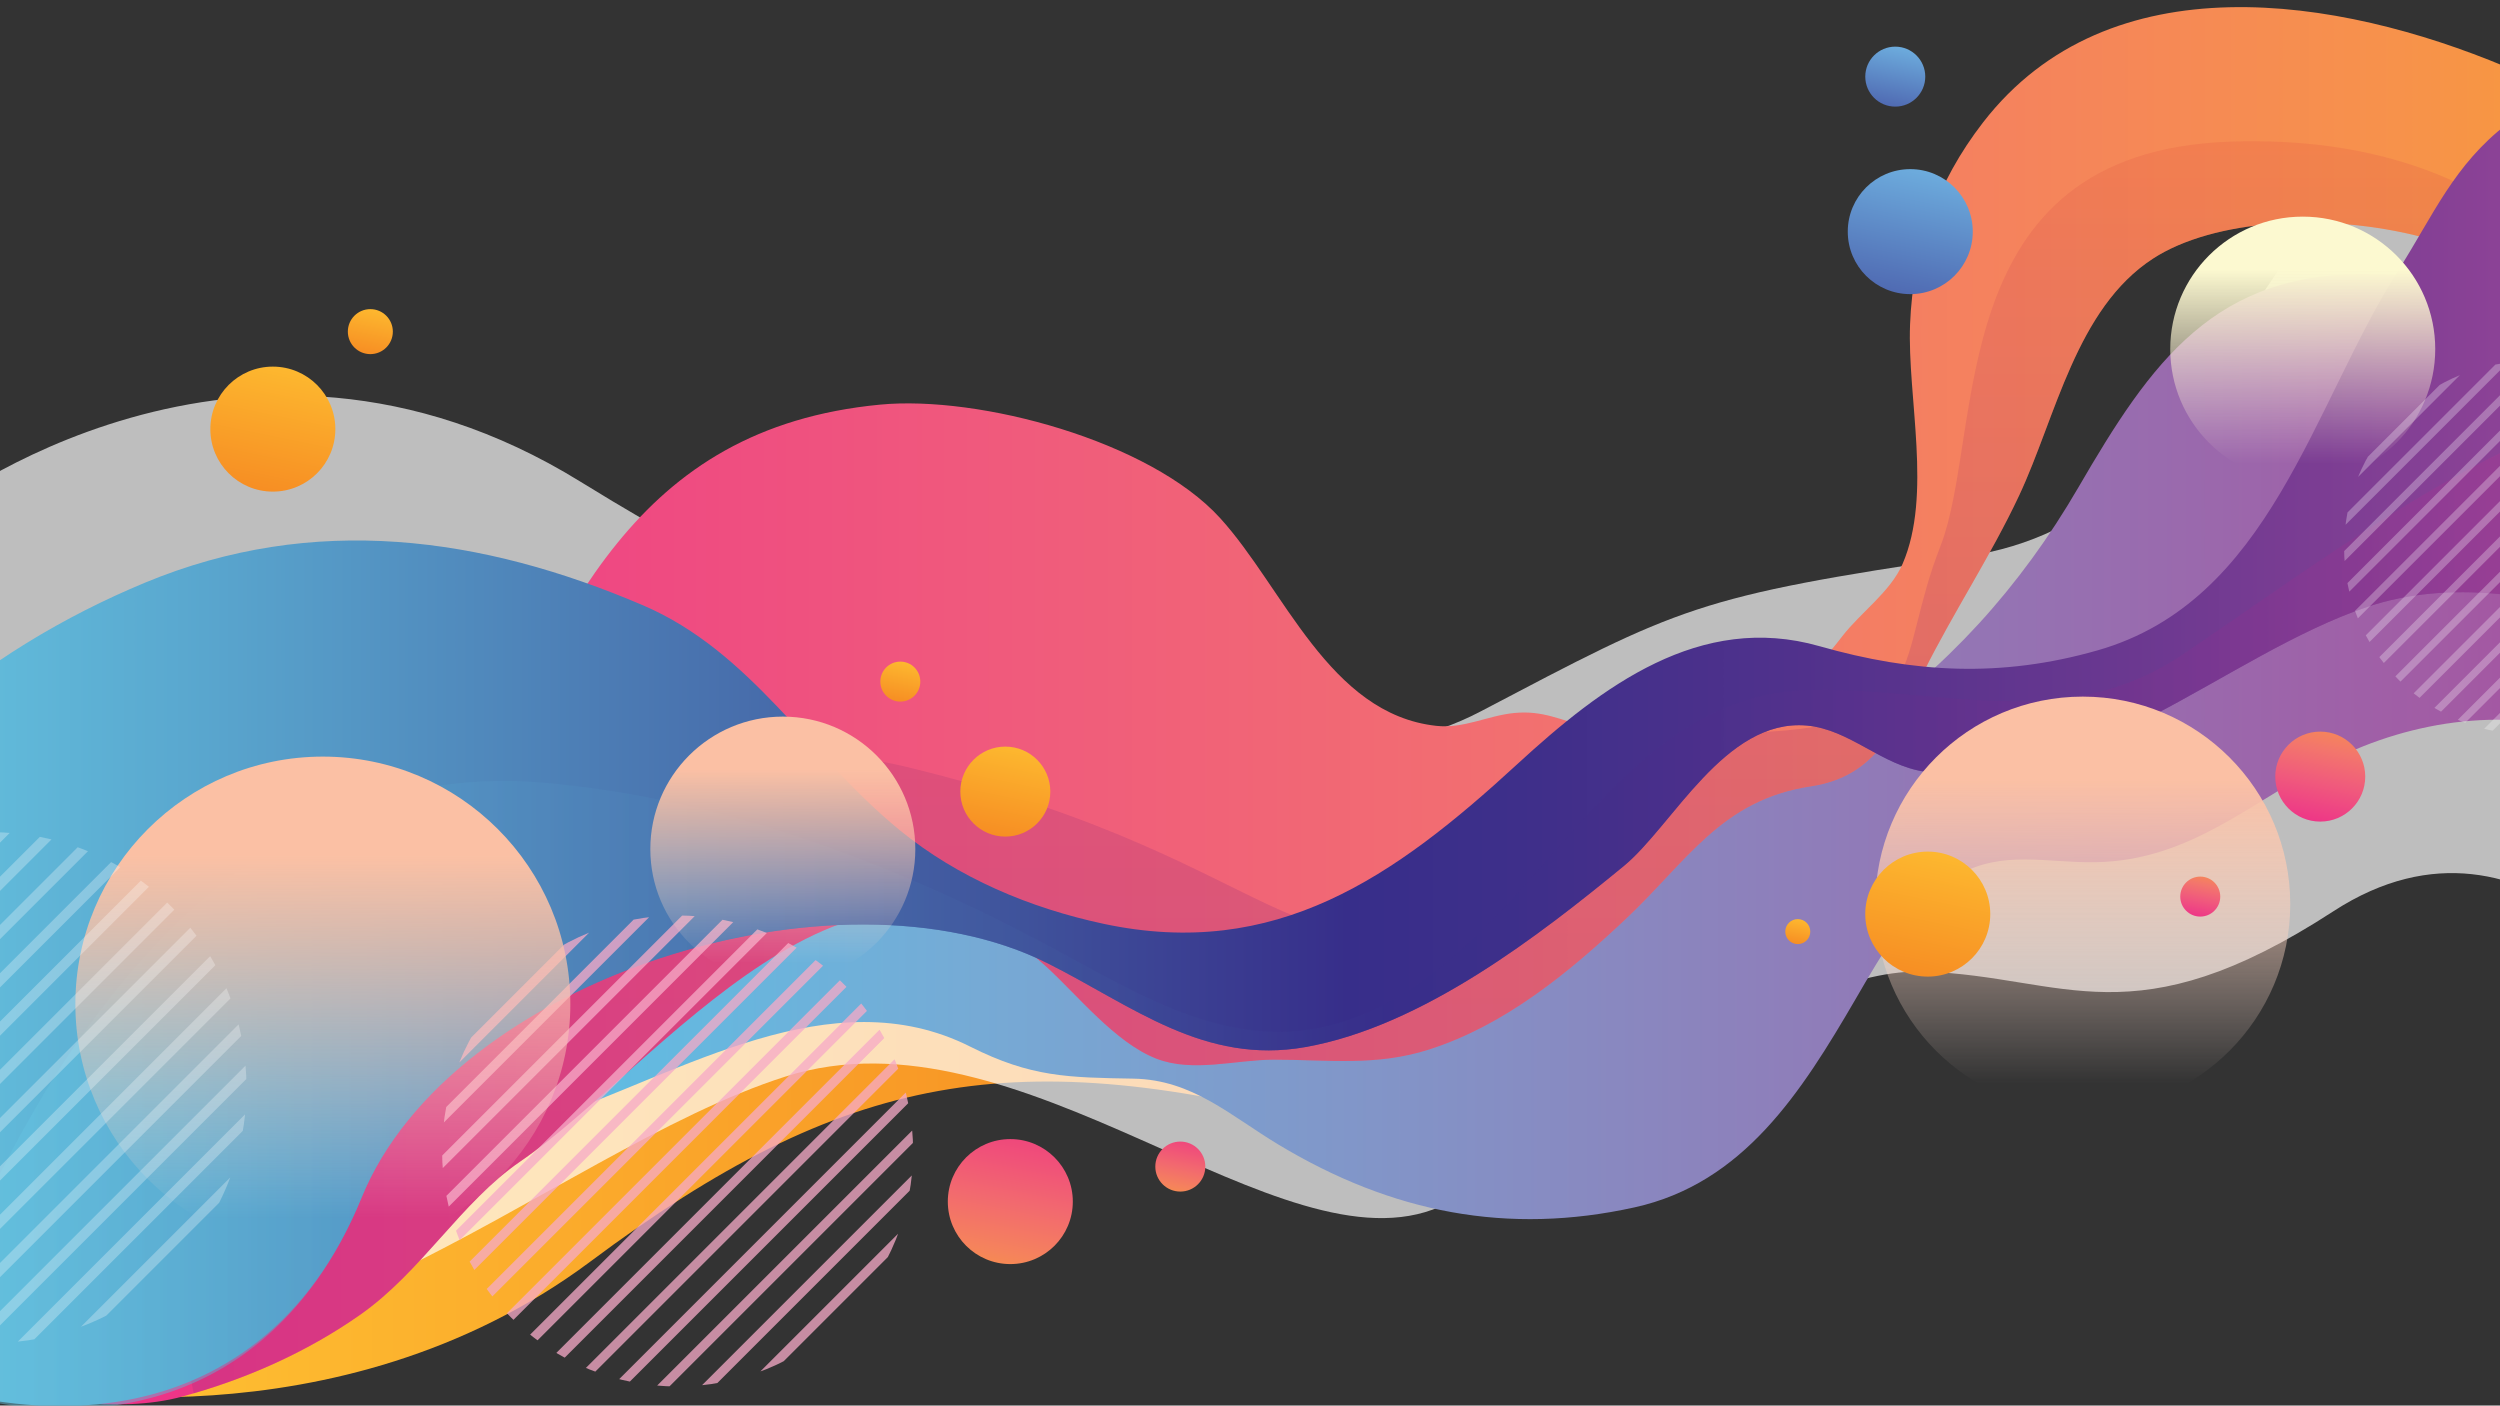 <?xml version="1.0" encoding="utf-8"?>
<!-- Generator: Adobe Illustrator 23.0.5, SVG Export Plug-In . SVG Version: 6.00 Build 0)  -->
<svg version="1.1" id="Layer_1" xmlns="http://www.w3.org/2000/svg" xmlns:xlink="http://www.w3.org/1999/xlink" x="0px" y="0px"
	 viewBox="0 0 2732 1536" style="enable-background:new 0 0 2732 1536;" xml:space="preserve">
<rect x="0" y="0" width="2732" height="1536" fill="#333333" stroke="none"/>
<style type="text/css">
	.st0{clip-path:url(#SVGID_2_);fill:url(#SVGID_3_);}
	.st1{clip-path:url(#SVGID_2_);}
	.st2{opacity:0.68;fill:#FFFFFF;}
	.st3{fill:url(#SVGID_4_);}
	.st4{fill:url(#SVGID_5_);}
	.st5{opacity:0.3;fill:url(#SVGID_6_);}
	.st6{fill:url(#SVGID_7_);}
	.st7{opacity:0.48;fill:url(#SVGID_8_);}
	.st8{opacity:0.76;}
	.st9{clip-path:url(#SVGID_10_);}
	.st10{fill:#F6AAC7;}
	.st11{fill:url(#SVGID_11_);}
	.st12{fill:url(#SVGID_12_);}
	.st13{fill:url(#SVGID_13_);}
	.st14{fill:url(#SVGID_14_);}
	.st15{opacity:0.28;}
	.st16{clip-path:url(#SVGID_16_);}
	.st17{fill:#FFFFFF;}
	.st18{clip-path:url(#SVGID_18_);}
	.st19{fill:url(#SVGID_19_);}
	.st20{fill:url(#SVGID_20_);}
	.st21{fill:url(#SVGID_21_);}
	.st22{fill:url(#SVGID_22_);}
	.st23{fill:url(#SVGID_23_);}
	.st24{fill:url(#SVGID_24_);}
	.st25{fill:url(#SVGID_25_);}
	.st26{fill:url(#SVGID_26_);}
	.st27{fill:url(#SVGID_27_);}
	.st28{fill:url(#SVGID_28_);}
	.st29{fill:url(#SVGID_29_);}
	.st30{fill:url(#SVGID_30_);}
</style>
<g>
	<defs>
		<rect id="SVGID_1_" y="-100.57" width="2732" height="1821.33"/>
	</defs>
	<clipPath id="SVGID_2_">
		<use xlink:href="#SVGID_1_"  style="overflow:visible;"/>
	</clipPath>
	<linearGradient id="SVGID_3_" gradientUnits="userSpaceOnUse" x1="27.716" y1="1260.535" x2="1541.249" y2="1260.535">
		<stop  offset="0" style="stop-color:#FFC533"/>
		<stop  offset="1" style="stop-color:#F58320"/>
	</linearGradient>
	<path class="st0" d="M27.72,1515.25c0,0,338.75,71.03,617.4-136.59c278.65-207.62,464.42-240.4,814.1-147.52
		c349.68,92.88-508.13-382.46-890.59-191.23S27.72,1515.25,27.72,1515.25z"/>
	<g class="st1">
		<path class="st2" d="M-70.63,559.1c0,0,333.29-262.26,704.82-32.78c371.53,229.48,764.92,366.07,983.47,251.33
			s234.94-125.67,529.98-169.38c295.04-43.71,278.65-382.46,529.98-469.88s240.4-16.39,240.4-16.39l10.68,997.73
			c0,0-160.29-265.91-378.84-123.85s-292.95,71.35-445.93,65.88s-355.14,180.3-529.98,256.8
			c-174.84,76.49-458.95-224.01-715.75-142.06c-256.8,81.96-584.62,398.85-890.59,273.19
			c-305.97-125.67-174.84-573.69-174.84-573.69L-70.63,559.1z"/>
		<g>
			<g>
				<linearGradient id="SVGID_4_" gradientUnits="userSpaceOnUse" x1="366.102" y1="836.869" x2="2838.175" y2="836.869">
					<stop  offset="0" style="stop-color:#52C8EB"/>
					<stop  offset="0.285" style="stop-color:#76AAD5"/>
					<stop  offset="0.938" style="stop-color:#A25BA4"/>
					<stop  offset="1" style="stop-color:#A5519F"/>
				</linearGradient>
				<path class="st3" d="M366.1,1374.26c8.75,2.1,133.43-117.76,233.25-151.86c145-49.54,309.19-154.98,460.88-78.65
					c66.79,33.61,107.14,33.73,178.46,35c64.29,1.14,105.71,40.34,158.62,72.19c124.1,74.7,250.71,99.07,389,68.46
					c119.04-26.35,182.09-125.61,241.33-227.33c28.99-49.78,60.7-106.7,112.28-135.91c48.63-27.54,97.24-12.94,150.26-13.92
					c104.53-1.93,170.44-67.17,258.86-111.64c87.76-44.14,195.23-59.54,289.12-25.74c-12.7-70.54-26.43-141.69-35.49-212.8
					c-10.89-85.38,22.62-164.22,28.24-249.11c-74.85-28.23-158.42-41.43-238.04-43.38c-172.84-4.24-242,96.15-321.82,233.42
					c-62.76,107.93-144.16,198.59-249.18,270.16c-96.08,65.48-217.57,139.25-327.97,170.07c-77.67,21.68-161.49,24.65-240.59,0.9
					c-84.28-25.3-167.57-56.68-251.8-83.14c-104.84-32.94-187.68-108.08-289.35-147.2c-107.98-41.55-187.42-3.22-258.73,77.74
					C520.28,972.73,366.1,1374.26,366.1,1374.26z"/>
				<linearGradient id="SVGID_5_" gradientUnits="userSpaceOnUse" x1="-300.107" y1="771.257" x2="2858.385" y2="771.257">
					<stop  offset="0" style="stop-color:#ED228A"/>
					<stop  offset="0.098" style="stop-color:#ED2D88"/>
					<stop  offset="0.254" style="stop-color:#EE4284"/>
					<stop  offset="0.449" style="stop-color:#F05B7C"/>
					<stop  offset="0.675" style="stop-color:#F3766C"/>
					<stop  offset="0.925" style="stop-color:#F7924B"/>
					<stop  offset="1" style="stop-color:#F89A3A"/>
				</linearGradient>
				<path class="st4" d="M-32.38,1520.71c75.15,5.35,159.1,25.17,231.55,5.47c69.04-18.78,135.54-48.14,194.24-89.27
					c67.6-47.37,110.68-123.55,175.06-167.59c149.84-102.51,366.07-402.85,574.15-213.69c34.91,31.74,76.09,83.87,121.09,101.28
					c40.06,15.49,86.51,1.15,128.14,1.09c59.68-0.07,111.86,7.52,170.16-11.22c82.93-26.66,152.32-84.01,213.64-141.61
					c68.58-64.41,105.21-131.05,203.32-145.88c71.57-10.82,92.59-63.65,123.66-125.85c32.61-65.28,73.04-126.25,103.93-192.13
					c40.1-85.56,62.12-204.17,146.34-258.78c131.29-85.14,489.91-33.26,490.04,167.63c25.31-91.57,23.46-128.38-35.3-199.49
					c-48.53-58.73-61.84-101.48-69.86-177.88c-182.21-76.27-432.94-117.01-570.71,60.99c-50.61,65.4-76.54,138.58-79.76,220.7
					c-3.13,79.91,24.43,186.36-8.18,261.75c-13.22,30.56-45.93,53.09-66.02,79.23c-32.87,42.77-55.28,60.3-107.08,80.23
					c-54.63,21.02-113.17,33.39-171.13,18.76c-29.47-7.44-48.47-18.3-79.92-15.31c-29.01,2.76-55.42,17.37-85.4,14.08
					c-117.33-12.89-166.52-150.53-236.35-227.18c-76.83-84.34-263.27-134.24-371.55-123.85
					C692.3,468.04,614.91,671.74,511.29,888.86c-64.14,134.4-270.95,364.93-441.38,330.27c-198.72-40.42-334.86,21.97-370.02,214.16
					C-201.88,1450.51-130.61,1503.49-32.38,1520.71z"/>
				<linearGradient id="SVGID_6_" gradientUnits="userSpaceOnUse" x1="1519.314" y1="1229.036" x2="1519.314" y2="63.642">
					<stop  offset="0" style="stop-color:#A53080"/>
					<stop  offset="0.113" style="stop-color:#A8337D"/>
					<stop  offset="0.295" style="stop-color:#B23C77"/>
					<stop  offset="0.521" style="stop-color:#C2496B"/>
					<stop  offset="0.78" style="stop-color:#D95A58"/>
					<stop  offset="1" style="stop-color:#F26B3D"/>
				</linearGradient>
				<path class="st5" d="M2437.22,154.78c-316.9,10.93-267.72,316.9-316.9,442.56c-49.17,125.67-10.93,191.23-185.77,202.16
					c-174.84,10.93-152.98,109.27-240.4,169.38c-295.04,136.59-251.33-21.85-704.82-131.13
					c-453.49-109.27-797.7,590.08-797.7,590.08l20.11,94.8c64.53-18.85,126.54-47.09,181.67-85.72
					c67.6-47.37,110.68-123.55,175.06-167.59c149.84-102.51,366.07-402.85,574.15-213.69c34.91,31.74,76.09,83.87,121.09,101.28
					c40.06,15.49,86.51,1.15,128.14,1.09c59.68-0.07,111.86,7.52,170.16-11.22c82.93-26.66,152.32-84.01,213.64-141.61
					c68.58-64.41,105.21-131.05,203.32-145.88c71.57-10.82,92.59-63.65,123.66-125.85c32.61-65.28,73.04-126.25,103.93-192.13
					c40.1-85.56,62.12-204.17,146.34-258.78c116.31-75.43,410.98-43.3,476.82,104.69l17.29-41.21
					C2847,346.01,2754.12,143.85,2437.22,154.78z"/>
				<linearGradient id="SVGID_7_" gradientUnits="userSpaceOnUse" x1="-228.135" y1="782.668" x2="3192.711" y2="782.668">
					<stop  offset="0" style="stop-color:#66CBE4"/>
					<stop  offset="0.046" style="stop-color:#63BFDD"/>
					<stop  offset="0.132" style="stop-color:#59A6CE"/>
					<stop  offset="0.25" style="stop-color:#4D7FB6"/>
					<stop  offset="0.394" style="stop-color:#3F529B"/>
					<stop  offset="0.497" style="stop-color:#372E8A"/>
					<stop  offset="0.552" style="stop-color:#3E2F8A"/>
					<stop  offset="0.639" style="stop-color:#50318C"/>
					<stop  offset="0.745" style="stop-color:#6A3890"/>
					<stop  offset="0.867" style="stop-color:#8C4296"/>
					<stop  offset="1" style="stop-color:#B9539F"/>
				</linearGradient>
				<path class="st6" d="M-86.45,788.59c71.34-64.05,156.44-115.1,244.74-151.78c185.03-76.87,369.39-50.19,544.12,24.55
					c118.74,50.8,180.7,163.87,280.84,245.87c63.6,52.08,142.49,85.16,222.6,102.28c188.47,40.27,318.11-51.1,452.08-174.3
					c92.86-85.4,200.01-166.2,330.27-129.1c103.28,29.42,198.61,34.68,303.82,4.67c189.16-53.95,234.49-266.68,329.15-415.81
					c37.87-59.66,60.66-115.04,118.69-159.56C2819.61,74.23,2917,43.41,3015.4,28.77c6.64,40.79,8.57,102.61,31.69,138.77
					c20.24,31.66,63.26,53.37,91.72,76.46c78.86,63.98,61.86,102.7,8.67,174.97c-57.09,77.57-50.83,108.64-35.97,199.86
					c11,67.55,22,135.11,33.01,202.66c-151.01-97.14-378.93-218.24-557.22-158.36c-154.73,51.97-309.32,204.52-483.49,180.21
					c-47.44-6.62-82.29-46.41-129.65-50.47c-89.15-7.65-146.48,109.9-199.81,153.64c-91.28,74.88-219.56,174.98-347.82,197.74
					c-110.67,19.64-188.99-45.03-281.46-91.47C915.1,937.3,492.77,1068.79,395.12,1308.8c-111.73,274.62-395.8,274.22-623.26,139.48
					C-180.91,1228.38-133.68,1008.49-86.45,788.59z"/>
				<linearGradient id="SVGID_8_" gradientUnits="userSpaceOnUse" x1="-91.239" y1="974.999" x2="3148.607" y2="974.999">
					<stop  offset="0" style="stop-color:#66CBE4"/>
					<stop  offset="0.046" style="stop-color:#63BFDD"/>
					<stop  offset="0.132" style="stop-color:#59A6CE"/>
					<stop  offset="0.25" style="stop-color:#4D7FB6"/>
					<stop  offset="0.394" style="stop-color:#3F529B"/>
					<stop  offset="0.497" style="stop-color:#372E8A"/>
					<stop  offset="0.544" style="stop-color:#3E2E8A"/>
					<stop  offset="0.618" style="stop-color:#502F8B"/>
					<stop  offset="0.708" style="stop-color:#6B318D"/>
					<stop  offset="0.811" style="stop-color:#8C3690"/>
					<stop  offset="0.925" style="stop-color:#B83D94"/>
					<stop  offset="1" style="stop-color:#DB4498"/>
				</linearGradient>
				<path class="st7" d="M1774.35,946.52c53.33-43.75,110.66-161.3,199.81-153.64c47.36,4.07,82.2,43.85,129.65,50.47
					c174.17,24.31,328.76-128.25,483.49-180.21c178.29-59.88,406.21,61.22,557.22,158.36c-10.79-66.27-21.59-132.54-32.38-198.82
					c-14.57-89.44-23.4-127.51,36.48-205.1c-298.97-47.03-537.83,144.79-762.42,297.05c-127.74,86.61-257.62,38.01-404.82,39.21
					c-227.4,1.86-303.02,287.06-504.65,359.55c-124.19,44.65-229.34-25.91-335.23-82.18c-169.8-90.23-357.73-159.68-548.97-175.99
					C221.89,823.6,3.33,1208.29-91.24,1510.81c211.18,71.93,399.2,11.05,486.36-202.02c98.3-240.29,519.97-371.5,749.94-256.01
					c92.47,46.44,170.8,111.11,281.46,91.47C1554.79,1121.5,1683.07,1021.39,1774.35,946.52z"/>
			</g>
		</g>
	</g>
	<g class="st1">
		<g class="st8">
			<g>
				<defs>
					
						<ellipse id="SVGID_9_" transform="matrix(0.707 -0.707 0.707 0.707 -672.485 892.167)" cx="740.7" cy="1257.84" rx="257.39" ry="257.39"/>
				</defs>
				<clipPath id="SVGID_10_">
					<use xlink:href="#SVGID_9_"  style="overflow:visible;"/>
				</clipPath>
				<g class="st9">
					
						<rect x="707.26" y="270.84" transform="matrix(0.707 0.707 -0.707 0.707 841.512 -241.535)" class="st10" width="10.13" height="1248.45"/>
					
						<rect x="707.26" y="319.48" transform="matrix(0.707 0.707 -0.707 0.707 875.905 -227.289)" class="st10" width="10.13" height="1248.45"/>
					
						<rect x="707.26" y="368.12" transform="matrix(0.707 0.707 -0.707 0.707 910.33 -213.038)" class="st10" width="10.13" height="1248.45"/>
					
						<rect x="707.26" y="416.76" transform="matrix(0.707 0.707 -0.707 0.707 944.724 -198.791)" class="st10" width="10.13" height="1248.45"/>
					
						<rect x="707.26" y="465.4" transform="matrix(0.707 0.707 -0.707 0.707 979.118 -184.545)" class="st10" width="10.13" height="1248.45"/>
					
						<rect x="707.26" y="514.04" transform="matrix(0.707 0.707 -0.707 0.707 1013.48 -170.306)" class="st10" width="10.13" height="1248.45"/>
					
						<rect x="707.26" y="562.68" transform="matrix(0.707 0.707 -0.707 0.707 1047.873 -156.06)" class="st10" width="10.13" height="1248.45"/>
					
						<rect x="707.26" y="611.32" transform="matrix(0.707 0.707 -0.707 0.707 1082.232 -141.824)" class="st10" width="10.13" height="1248.45"/>
					
						<rect x="707.26" y="659.97" transform="matrix(0.707 0.707 -0.707 0.707 1116.624 -127.579)" class="st10" width="10.13" height="1248.45"/>
					
						<rect x="707.26" y="708.61" transform="matrix(0.707 0.707 -0.707 0.707 1151.054 -113.323)" class="st10" width="10.13" height="1248.45"/>
					
						<rect x="707.26" y="757.25" transform="matrix(0.707 0.707 -0.707 0.707 1185.447 -99.077)" class="st10" width="10.13" height="1248.45"/>
					
						<rect x="707.26" y="805.89" transform="matrix(0.707 0.707 -0.707 0.707 1219.879 -84.818)" class="st10" width="10.13" height="1248.45"/>
					
						<rect x="707.26" y="854.53" transform="matrix(0.707 0.707 -0.707 0.707 1254.274 -70.572)" class="st10" width="10.13" height="1248.45"/>
					
						<rect x="707.26" y="903.17" transform="matrix(0.707 0.707 -0.707 0.707 1288.588 -56.354)" class="st10" width="10.13" height="1248.45"/>
					
						<rect x="707.26" y="951.81" transform="matrix(0.707 0.707 -0.707 0.707 1322.98 -42.109)" class="st10" width="10.13" height="1248.45"/>
					
						<rect x="707.26" y="1000.45" transform="matrix(0.707 0.707 -0.707 0.707 1357.415 -27.848)" class="st10" width="10.13" height="1248.45"/>
					
						<rect x="707.26" y="1049.09" transform="matrix(0.707 0.707 -0.707 0.707 1391.766 -13.62)" class="st10" width="10.13" height="1248.45"/>
				</g>
			</g>
		</g>
		<linearGradient id="SVGID_11_" gradientUnits="userSpaceOnUse" x1="2276.04" y1="1185.035" x2="2276.04" y2="851.942">
			<stop  offset="2.500000e-03" style="stop-color:#FEE7DD;stop-opacity:0"/>
			<stop  offset="1" style="stop-color:#FBC0A4"/>
		</linearGradient>
		<circle class="st11" cx="2276.04" cy="988" r="226.74"/>
		<linearGradient id="SVGID_12_" gradientUnits="userSpaceOnUse" x1="352.808" y1="1332.292" x2="352.808" y2="934.989">
			<stop  offset="2.500000e-03" style="stop-color:#FEE7DD;stop-opacity:0"/>
			<stop  offset="0.178" style="stop-color:#FDDBCB;stop-opacity:0.176"/>
			<stop  offset="0.476" style="stop-color:#FCCCB5;stop-opacity:0.474"/>
			<stop  offset="0.756" style="stop-color:#FBC3A8;stop-opacity:0.755"/>
			<stop  offset="1" style="stop-color:#FBC0A4"/>
		</linearGradient>
		<circle class="st12" cx="352.81" cy="1097.27" r="270.45"/>
		<linearGradient id="SVGID_13_" gradientUnits="userSpaceOnUse" x1="855.471" y1="1053.716" x2="855.471" y2="841.018">
			<stop  offset="2.500000e-03" style="stop-color:#FEE7DD;stop-opacity:0"/>
			<stop  offset="0.178" style="stop-color:#FDDBCB;stop-opacity:0.176"/>
			<stop  offset="0.476" style="stop-color:#FCCCB5;stop-opacity:0.474"/>
			<stop  offset="0.756" style="stop-color:#FBC3A8;stop-opacity:0.755"/>
			<stop  offset="1" style="stop-color:#FBC0A4"/>
		</linearGradient>
		<circle class="st13" cx="855.47" cy="927.9" r="144.79"/>
		<linearGradient id="SVGID_14_" gradientUnits="userSpaceOnUse" x1="2516.444" y1="507.343" x2="2516.444" y2="294.645">
			<stop  offset="2.500000e-03" style="stop-color:#FEE7DD;stop-opacity:0"/>
			<stop  offset="0.275" style="stop-color:#FDEDD7;stop-opacity:0.273"/>
			<stop  offset="0.662" style="stop-color:#FCF5D1;stop-opacity:0.661"/>
			<stop  offset="1" style="stop-color:#FCF9D0"/>
		</linearGradient>
		<circle class="st14" cx="2516.44" cy="381.52" r="144.79"/>
		<g class="st15">
			<g>
				<defs>
					
						<ellipse id="SVGID_15_" transform="matrix(0.707 -0.707 0.707 0.707 386.93 2131.238)" cx="2766.1" cy="598.55" rx="204.12" ry="204.12"/>
				</defs>
				<clipPath id="SVGID_16_">
					<use xlink:href="#SVGID_15_"  style="overflow:visible;"/>
				</clipPath>
				<g class="st16">
					
						<rect x="2739.58" y="-184.16" transform="matrix(0.707 0.707 -0.707 0.707 1023.324 -1848.91)" class="st17" width="8.04" height="990.04"/>
					
						<rect x="2739.58" y="-145.58" transform="matrix(0.707 0.707 -0.707 0.707 1050.599 -1837.613)" class="st17" width="8.04" height="990.04"/>
					
						<rect x="2739.58" y="-107.01" transform="matrix(0.707 0.707 -0.707 0.707 1077.944 -1826.37)" class="st17" width="8.04" height="990.04"/>
					
						<rect x="2739.58" y="-68.44" transform="matrix(0.707 0.707 -0.707 0.707 1105.219 -1815.072)" class="st17" width="8.04" height="990.04"/>
					
						<rect x="2739.58" y="-29.87" transform="matrix(0.707 0.707 -0.707 0.707 1132.494 -1803.774)" class="st17" width="8.04" height="990.04"/>
					
						<rect x="2739.58" y="8.71" transform="matrix(0.707 0.707 -0.707 0.707 1159.696 -1792.426)" class="st17" width="8.04" height="990.04"/>
					
						<rect x="2739.58" y="47.28" transform="matrix(0.707 0.707 -0.707 0.707 1186.97 -1781.129)" class="st17" width="8.04" height="990.04"/>
					
						<rect x="2739.58" y="85.85" transform="matrix(0.707 0.707 -0.707 0.707 1214.245 -1769.832)" class="st17" width="8.04" height="990.04"/>
					
						<rect x="2739.58" y="124.43" transform="matrix(0.707 0.707 -0.707 0.707 1241.519 -1758.535)" class="st17" width="8.04" height="990.04"/>
					
						<rect x="2739.58" y="163" transform="matrix(0.707 0.707 -0.707 0.707 1268.793 -1747.238)" class="st17" width="8.04" height="990.04"/>
					
						<rect x="2739.58" y="201.57" transform="matrix(0.707 0.707 -0.707 0.707 1296.068 -1735.941)" class="st17" width="8.04" height="990.04"/>
					
						<rect x="2739.58" y="240.15" transform="matrix(0.707 0.707 -0.707 0.707 1323.421 -1724.69)" class="st17" width="8.04" height="990.04"/>
					
						<rect x="2739.58" y="278.72" transform="matrix(0.707 0.707 -0.707 0.707 1350.696 -1713.392)" class="st17" width="8.04" height="990.04"/>
					
						<rect x="2739.58" y="317.29" transform="matrix(0.707 0.707 -0.707 0.707 1377.891 -1702.051)" class="st17" width="8.04" height="990.04"/>
					
						<rect x="2739.58" y="355.86" transform="matrix(0.707 0.707 -0.707 0.707 1405.165 -1690.754)" class="st17" width="8.04" height="990.04"/>
					
						<rect x="2739.58" y="394.44" transform="matrix(0.707 0.707 -0.707 0.707 1432.439 -1679.457)" class="st17" width="8.04" height="990.04"/>
					
						<rect x="2739.58" y="433.01" transform="matrix(0.707 0.707 -0.707 0.707 1459.714 -1668.16)" class="st17" width="8.04" height="990.04"/>
				</g>
			</g>
		</g>
		<g class="st15">
			<g>
				<defs>
					
						<ellipse id="SVGID_17_" transform="matrix(0.707 -0.707 0.707 0.707 -843.329 341.353)" cx="-9.62" cy="1188.66" rx="279.17" ry="279.17"/>
				</defs>
				<clipPath id="SVGID_18_">
					<use xlink:href="#SVGID_17_"  style="overflow:visible;"/>
				</clipPath>
				<g class="st18">
					
						<rect x="-45.89" y="118.14" transform="matrix(0.707 0.707 -0.707 0.707 550.438 261.451)" class="st17" width="10.99" height="1354.1"/>
					
						<rect x="-45.89" y="170.89" transform="matrix(0.707 0.707 -0.707 0.707 587.755 276.917)" class="st17" width="10.99" height="1354.1"/>
					
						<rect x="-45.89" y="223.65" transform="matrix(0.707 0.707 -0.707 0.707 625.074 292.385)" class="st17" width="10.99" height="1354.1"/>
					
						<rect x="-45.89" y="276.41" transform="matrix(0.707 0.707 -0.707 0.707 662.365 307.821)" class="st17" width="10.99" height="1354.1"/>
					
						<rect x="-45.89" y="329.16" transform="matrix(0.707 0.707 -0.707 0.707 699.67 323.273)" class="st17" width="10.99" height="1354.1"/>
					
						<rect x="-45.89" y="381.92" transform="matrix(0.707 0.707 -0.707 0.707 736.958 338.707)" class="st17" width="10.99" height="1354.1"/>
					
						<rect x="-45.89" y="434.68" transform="matrix(0.707 0.707 -0.707 0.707 774.262 354.159)" class="st17" width="10.99" height="1354.1"/>
					
						<rect x="-45.89" y="487.43" transform="matrix(0.707 0.707 -0.707 0.707 811.566 369.61)" class="st17" width="10.99" height="1354.1"/>
					
						<rect x="-45.89" y="540.19" transform="matrix(0.707 0.707 -0.707 0.707 848.87 385.061)" class="st17" width="10.99" height="1354.1"/>
					
						<rect x="-45.89" y="592.95" transform="matrix(0.707 0.707 -0.707 0.707 886.174 400.512)" class="st17" width="10.99" height="1354.1"/>
					
						<rect x="-45.89" y="645.71" transform="matrix(0.707 0.707 -0.707 0.707 923.478 415.964)" class="st17" width="10.99" height="1354.1"/>
					
						<rect x="-45.89" y="698.46" transform="matrix(0.707 0.707 -0.707 0.707 960.826 431.462)" class="st17" width="10.99" height="1354.1"/>
					
						<rect x="-45.89" y="751.22" transform="matrix(0.707 0.707 -0.707 0.707 998.132 446.915)" class="st17" width="10.99" height="1354.1"/>
					
						<rect x="-45.89" y="803.98" transform="matrix(0.707 0.707 -0.707 0.707 1035.39 462.318)" class="st17" width="10.99" height="1354.1"/>
					
						<rect x="-45.89" y="856.73" transform="matrix(0.707 0.707 -0.707 0.707 1072.694 477.769)" class="st17" width="10.99" height="1354.1"/>
					
						<rect x="-45.89" y="909.49" transform="matrix(0.707 0.707 -0.707 0.707 1109.998 493.221)" class="st17" width="10.99" height="1354.1"/>
					
						<rect x="-45.89" y="962.25" transform="matrix(0.707 0.707 -0.707 0.707 1147.302 508.672)" class="st17" width="10.99" height="1354.1"/>
				</g>
			</g>
		</g>
		<linearGradient id="SVGID_19_" gradientUnits="userSpaceOnUse" x1="320.825" y1="358.502" x2="277.115" y2="571.588">
			<stop  offset="0" style="stop-color:#FFC533"/>
			<stop  offset="1" style="stop-color:#F58320"/>
		</linearGradient>
		<circle class="st19" cx="298.17" cy="468.94" r="68.3"/>
		<linearGradient id="SVGID_20_" gradientUnits="userSpaceOnUse" x1="2129.319" y1="888.484" x2="2085.609" y2="1101.569">
			<stop  offset="0" style="stop-color:#FFC533"/>
			<stop  offset="1" style="stop-color:#F58320"/>
		</linearGradient>
		<circle class="st20" cx="2106.66" cy="998.93" r="68.3"/>
		<linearGradient id="SVGID_21_" gradientUnits="userSpaceOnUse" x1="1969.138" y1="995.96" x2="1960.396" y2="1038.577">
			<stop  offset="0" style="stop-color:#FFC533"/>
			<stop  offset="1" style="stop-color:#F58320"/>
		</linearGradient>
		<circle class="st21" cx="1964.61" cy="1018.05" r="13.66"/>
		<linearGradient id="SVGID_22_" gradientUnits="userSpaceOnUse" x1="1114.918" y1="785.546" x2="1083.447" y2="938.968">
			<stop  offset="0" style="stop-color:#FFC533"/>
			<stop  offset="1" style="stop-color:#F58320"/>
		</linearGradient>
		<circle class="st22" cx="1098.61" cy="865.06" r="49.17"/>
		<linearGradient id="SVGID_23_" gradientUnits="userSpaceOnUse" x1="991.118" y1="709.52" x2="977.131" y2="777.708">
			<stop  offset="0" style="stop-color:#FFC533"/>
			<stop  offset="1" style="stop-color:#F58320"/>
		</linearGradient>
		<circle class="st23" cx="983.87" cy="744.86" r="21.85"/>
		<linearGradient id="SVGID_24_" gradientUnits="userSpaceOnUse" x1="1126.725" y1="1202.648" x2="1083.015" y2="1415.734">
			<stop  offset="0" style="stop-color:#EE377F"/>
			<stop  offset="0.113" style="stop-color:#EE3F7D"/>
			<stop  offset="0.293" style="stop-color:#F05179"/>
			<stop  offset="0.518" style="stop-color:#F2696F"/>
			<stop  offset="0.776" style="stop-color:#F5835C"/>
			<stop  offset="1" style="stop-color:#F89A3A"/>
		</linearGradient>
		<circle class="st24" cx="1104.07" cy="1313.09" r="68.3"/>
		<linearGradient id="SVGID_25_" gradientUnits="userSpaceOnUse" x1="2110.196" y1="142.685" x2="2066.486" y2="355.771">
			<stop  offset="0" style="stop-color:#76C1EB"/>
			<stop  offset="1" style="stop-color:#4859A7"/>
		</linearGradient>
		<circle class="st25" cx="2087.54" cy="253.13" r="68.3"/>
		<linearGradient id="SVGID_26_" gradientUnits="userSpaceOnUse" x1="2551.878" y1="769.155" x2="2520.407" y2="922.576">
			<stop  offset="0" style="stop-color:#F89A3A"/>
			<stop  offset="0.075" style="stop-color:#F7924B"/>
			<stop  offset="0.325" style="stop-color:#F3766C"/>
			<stop  offset="0.551" style="stop-color:#F05B7C"/>
			<stop  offset="0.746" style="stop-color:#EE4284"/>
			<stop  offset="0.902" style="stop-color:#ED2D88"/>
			<stop  offset="1" style="stop-color:#ED228A"/>
		</linearGradient>
		<circle class="st26" cx="2535.57" cy="848.67" r="49.17"/>
		<linearGradient id="SVGID_27_" gradientUnits="userSpaceOnUse" x1="2411.687" y1="944.461" x2="2397.7" y2="1012.648">
			<stop  offset="0" style="stop-color:#F89A3A"/>
			<stop  offset="0.075" style="stop-color:#F7924B"/>
			<stop  offset="0.325" style="stop-color:#F3766C"/>
			<stop  offset="0.551" style="stop-color:#F05B7C"/>
			<stop  offset="0.746" style="stop-color:#EE4284"/>
			<stop  offset="0.902" style="stop-color:#ED2D88"/>
			<stop  offset="1" style="stop-color:#ED228A"/>
		</linearGradient>
		<circle class="st27" cx="2404.44" cy="979.8" r="21.85"/>
		<linearGradient id="SVGID_28_" gradientUnits="userSpaceOnUse" x1="2082.024" y1="30.739" x2="2061.044" y2="133.02">
			<stop  offset="0" style="stop-color:#76C1EB"/>
			<stop  offset="1" style="stop-color:#4859A7"/>
		</linearGradient>
		<circle class="st28" cx="2071.15" cy="83.75" r="32.78"/>
		<linearGradient id="SVGID_29_" gradientUnits="userSpaceOnUse" x1="1298.899" y1="1230.667" x2="1281.415" y2="1315.901">
			<stop  offset="0" style="stop-color:#EE377F"/>
			<stop  offset="0.113" style="stop-color:#EE3F7D"/>
			<stop  offset="0.293" style="stop-color:#F05179"/>
			<stop  offset="0.518" style="stop-color:#F2696F"/>
			<stop  offset="0.776" style="stop-color:#F5835C"/>
			<stop  offset="1" style="stop-color:#F89A3A"/>
		</linearGradient>
		<circle class="st29" cx="1289.84" cy="1274.84" r="27.32"/>
		<linearGradient id="SVGID_30_" gradientUnits="userSpaceOnUse" x1="412.869" y1="322.642" x2="397.134" y2="399.353">
			<stop  offset="0" style="stop-color:#FFC533"/>
			<stop  offset="1" style="stop-color:#F58320"/>
		</linearGradient>
		<circle class="st30" cx="404.71" cy="362.4" r="24.59"/>
	</g>
</g>
</svg>
